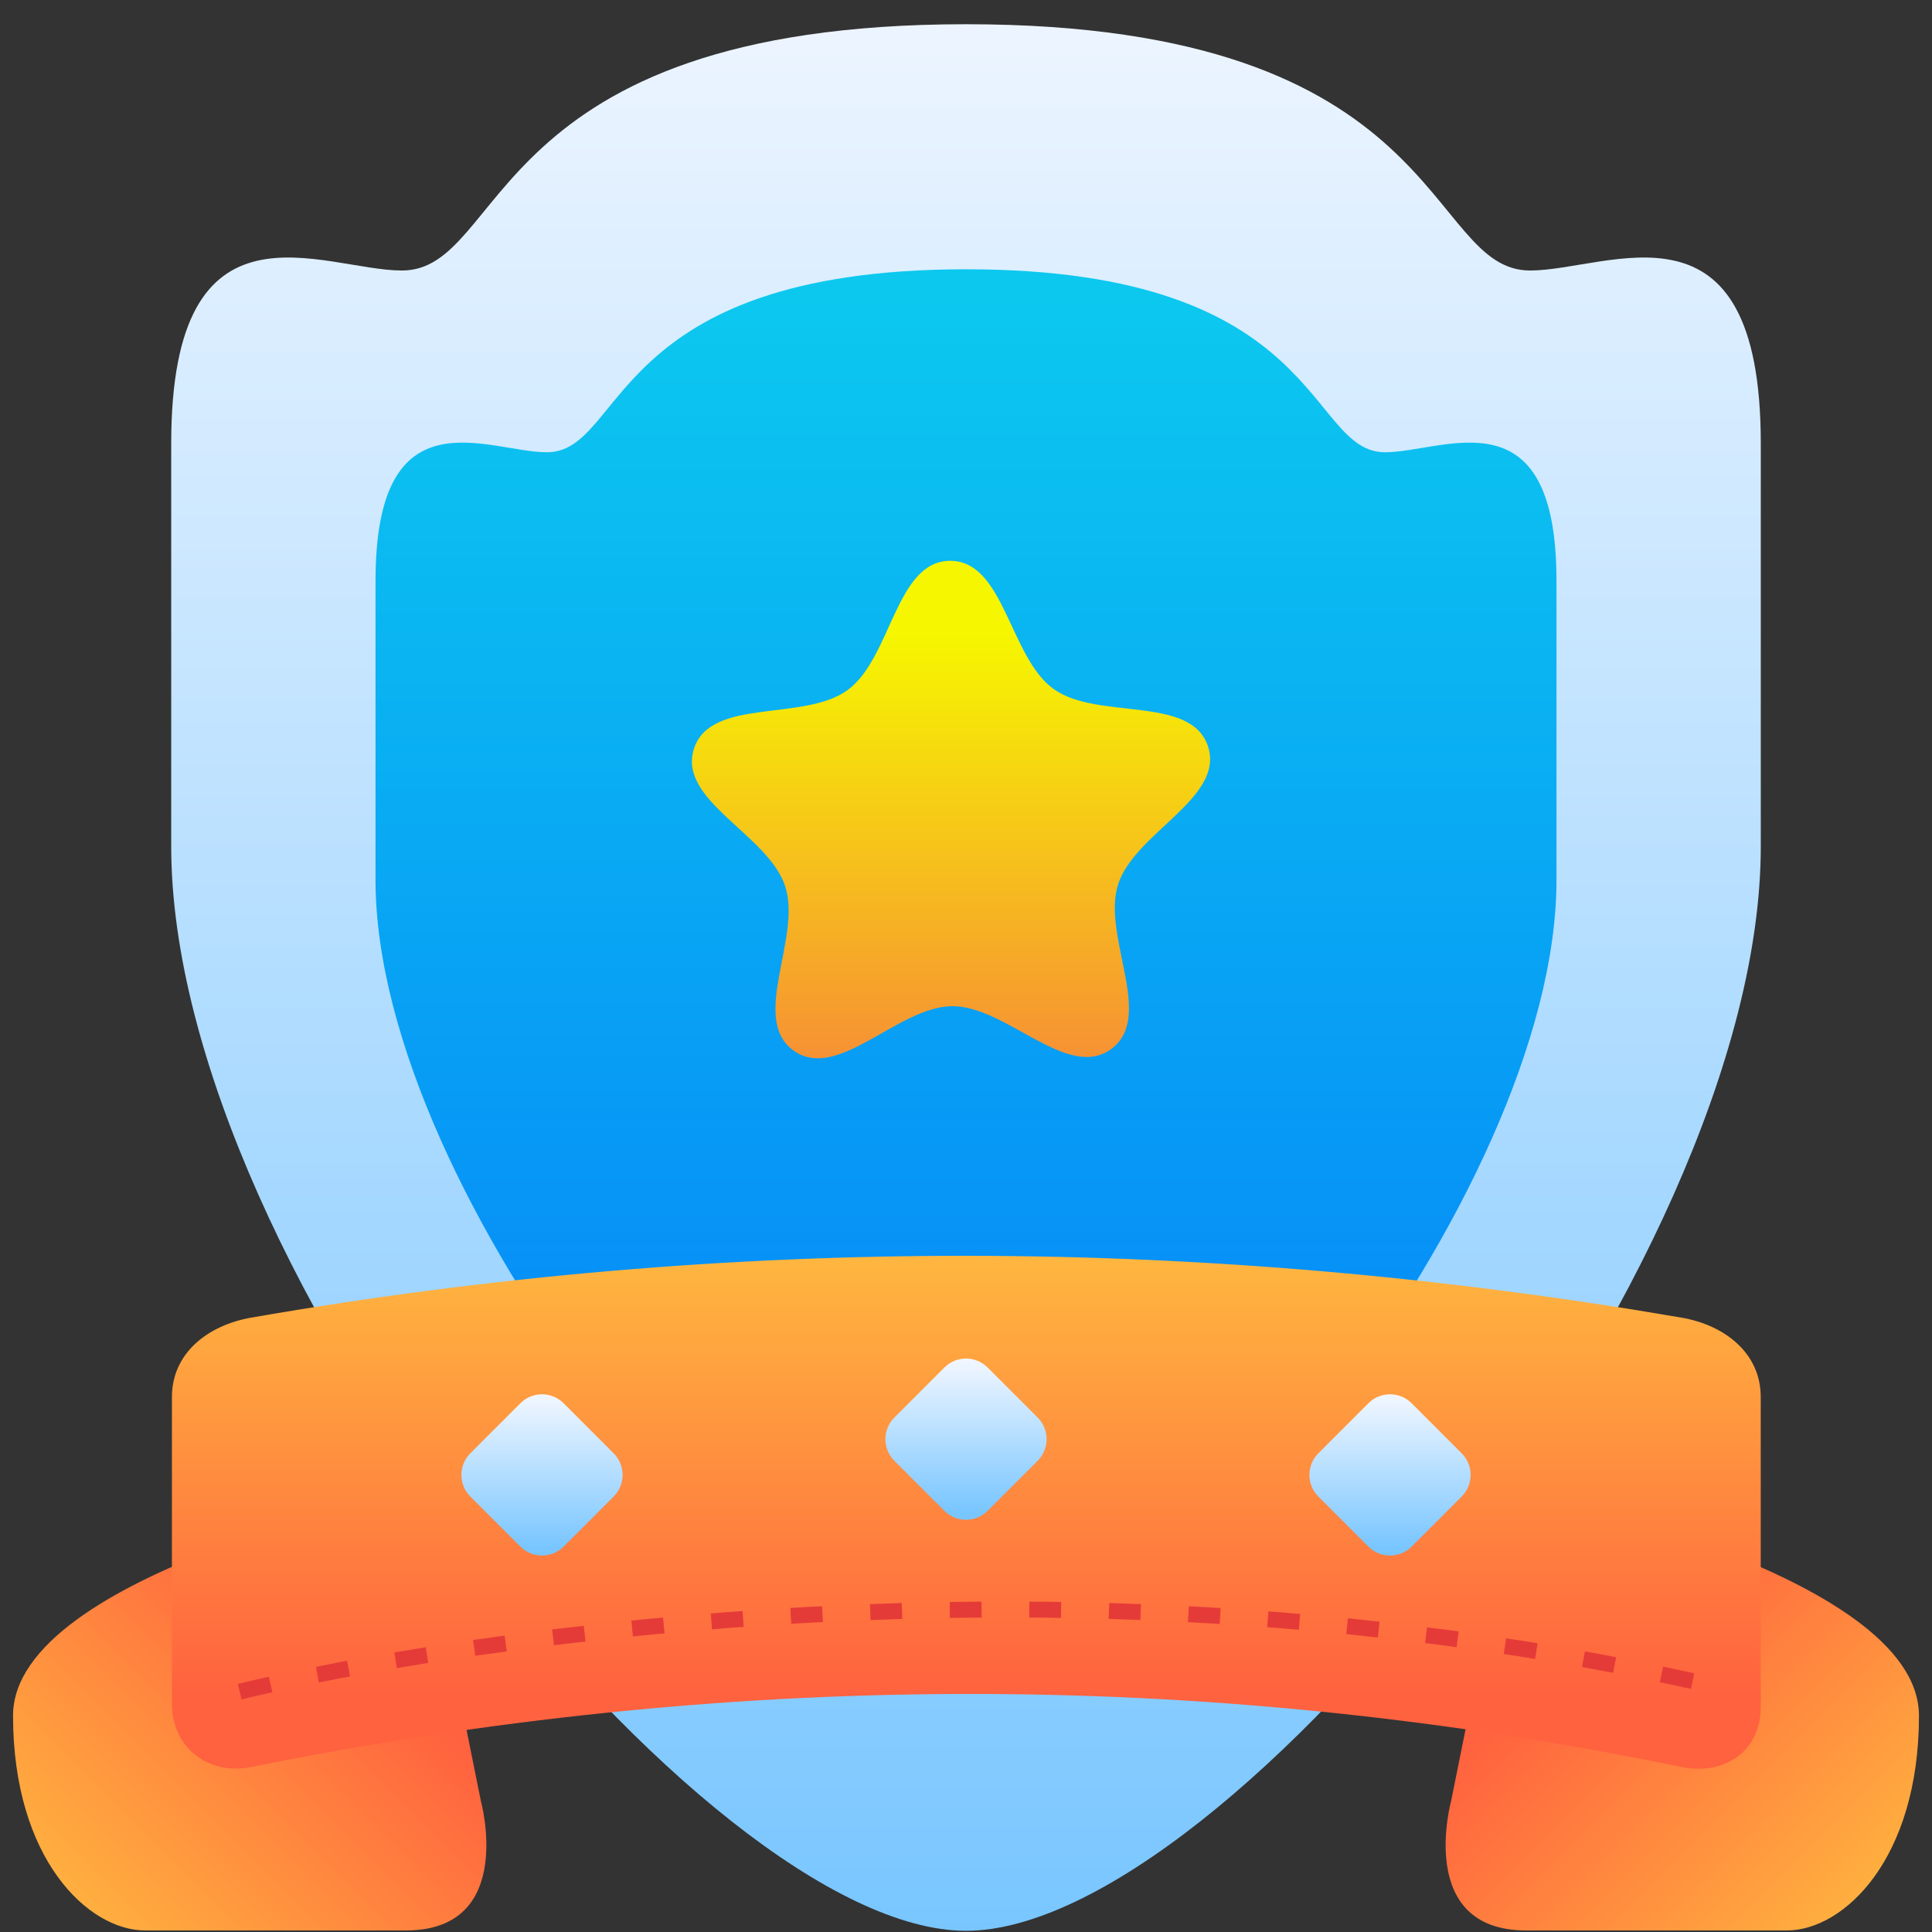 <svg width="76" height="76" viewBox="0 0 76 76" fill="none" xmlns="http://www.w3.org/2000/svg">
<rect x="0" y="0" width="76" height="76" fill="#333333" stroke="none"/>
<path d="M38 0.953C18.991 0.953 19.98 10.641 15.809 10.641C12.7 10.641 6.735 7.358 6.735 17.447V33.296C6.735 50.015 27.702 75.953 38 75.953C48.298 75.953 69.265 50.015 69.265 33.296V17.447C69.265 7.358 63.3 10.641 60.191 10.641C56.02 10.641 57.009 0.953 38 0.953Z" fill="url(#paint0_linear_995_10234)"/>
<path d="M38 10.593C23.878 10.593 24.613 17.791 21.514 17.791C19.204 17.791 14.772 15.352 14.772 22.847V34.622C14.772 47.043 30.35 66.312 38 66.312C45.651 66.312 61.228 47.043 61.228 34.622V22.847C61.228 15.352 56.796 17.791 54.486 17.791C51.387 17.791 52.122 10.593 38 10.593Z" fill="url(#paint1_linear_995_10234)"/>
<path d="M16.451 58.606L18.914 70.835C18.914 70.835 20.327 75.939 15.967 75.939H5.709C3.472 75.939 0.513 73.133 0.513 67.491C0.514 61.849 16.451 58.606 16.451 58.606Z" fill="url(#paint2_linear_995_10234)"/>
<path d="M59.549 58.606L57.086 70.835C57.086 70.835 55.673 75.939 60.033 75.939H70.291C72.528 75.939 75.487 73.133 75.487 67.491C75.486 61.849 59.549 58.606 59.549 58.606Z" fill="url(#paint3_linear_995_10234)"/>
<path d="M9.888 51.831C28.794 48.544 47.539 48.636 66.138 51.831C67.845 52.124 69.263 53.224 69.263 54.956V67.157C69.263 68.888 67.834 69.858 66.138 69.508C47.092 65.577 28.357 65.781 9.888 69.508C8.191 69.851 6.763 68.75 6.763 67.019V54.956C6.763 53.224 8.183 52.127 9.888 51.831Z" fill="url(#paint4_linear_995_10234)"/>
<path d="M43.715 41.264C41.991 42.53 39.596 39.57 37.457 39.581C35.319 39.591 32.953 42.574 31.216 41.325C29.48 40.077 31.554 36.884 30.884 34.854C30.213 32.823 26.645 31.495 27.296 29.458C27.946 27.421 31.624 28.407 33.348 27.141C35.071 25.876 35.233 22.072 37.371 22.061C39.51 22.051 39.708 25.853 41.444 27.102C43.18 28.35 46.848 27.328 47.519 29.358C48.19 31.389 44.635 32.752 43.984 34.789C43.333 36.827 45.439 39.999 43.715 41.264Z" fill="url(#paint5_linear_995_10234)"/>
<path d="M38.853 53.797L40.816 55.76C41.289 56.232 41.289 56.994 40.816 57.467L38.853 59.429C38.381 59.902 37.619 59.902 37.147 59.429L35.184 57.467C34.711 56.994 34.711 56.232 35.184 55.76L37.147 53.797C37.619 53.324 38.381 53.324 38.853 53.797Z" fill="url(#paint6_linear_995_10234)"/>
<path d="M22.174 55.203L24.137 57.166C24.61 57.639 24.61 58.4 24.137 58.873L22.174 60.836C21.701 61.309 20.94 61.309 20.467 60.836L18.504 58.873C18.031 58.4 18.031 57.639 18.504 57.166L20.467 55.203C20.94 54.73 21.701 54.73 22.174 55.203Z" fill="url(#paint7_linear_995_10234)"/>
<path d="M55.533 55.203L57.496 57.166C57.969 57.639 57.969 58.4 57.496 58.873L55.533 60.836C55.06 61.309 54.299 61.309 53.826 60.836L51.863 58.873C51.39 58.4 51.39 57.639 51.863 57.166L53.826 55.203C54.299 54.73 55.06 54.73 55.533 55.203Z" fill="url(#paint8_linear_995_10234)"/>
<path d="M38.609 63.004L38.295 63.009L37.672 63.013L37.359 63.018L37.363 63.646L37.677 63.641L38.305 63.636L38.618 63.631L38.609 63.004ZM40.491 63.004L40.487 63.631H40.8L41.225 63.636L41.423 63.641L41.737 63.646L41.746 63.018L41.437 63.013L41.23 63.009H40.805L40.491 63.004ZM35.472 63.059L35.158 63.069L34.535 63.092L34.221 63.102L34.245 63.729L34.554 63.72L35.182 63.696L35.495 63.687L35.472 63.059ZM43.633 63.059L43.61 63.682L43.923 63.696L44.546 63.715L44.86 63.729L44.884 63.102L44.57 63.092L43.942 63.069L43.633 63.059ZM32.339 63.184L32.03 63.203L31.845 63.207L31.402 63.235L31.089 63.254L31.126 63.877L31.435 63.858L31.878 63.834L32.058 63.825L32.371 63.811L32.339 63.184ZM46.766 63.188L46.729 63.811L47.043 63.83L47.56 63.858L47.666 63.863L47.979 63.882L48.016 63.259L47.707 63.24L47.596 63.23L47.075 63.203L46.766 63.188ZM29.211 63.373L28.897 63.397L28.634 63.416L28.27 63.443L27.961 63.471L28.007 64.094L28.32 64.07L28.68 64.038L28.943 64.019L29.252 64L29.211 63.373ZM49.894 63.387L49.848 64.01L50.162 64.034H50.181L50.78 64.084L51.094 64.112L51.145 63.489L50.836 63.462L50.231 63.411H50.208L49.894 63.387ZM26.083 63.632L25.774 63.659L25.617 63.673L25.146 63.719L24.837 63.752L24.897 64.375L25.211 64.342L25.677 64.296L25.829 64.282L26.143 64.254L26.083 63.632ZM53.022 63.659L52.958 64.282L53.267 64.314L53.89 64.384L54.203 64.416L54.268 63.793L53.954 63.761L53.331 63.692L53.022 63.659ZM22.964 63.955L22.655 63.991L22.032 64.061L21.718 64.097L21.792 64.72L22.101 64.683L22.724 64.61L23.033 64.577L22.964 63.955ZM56.136 64.014L56.058 64.637L56.372 64.674L56.907 64.743L56.985 64.753L57.299 64.799L57.382 64.176L57.073 64.135L56.99 64.12L56.45 64.056L56.136 64.014ZM19.85 64.342L19.541 64.384L18.922 64.471L18.609 64.513L18.696 65.136L19.005 65.09L19.628 65.007L19.937 64.96L19.85 64.342ZM59.246 64.448L59.154 65.066L59.463 65.112L59.652 65.14L60.076 65.209L60.386 65.26L60.487 64.642L60.178 64.591L59.749 64.522L59.555 64.494L59.246 64.448ZM16.749 64.799L16.44 64.85L15.822 64.951L15.513 65.002L15.61 65.62L15.919 65.569L16.537 65.468L16.846 65.417L16.749 64.799ZM62.346 64.96L62.231 65.574L62.536 65.634L63.149 65.749L63.458 65.805L63.574 65.191L63.269 65.131L62.651 65.016L62.346 64.96ZM13.654 65.329L13.345 65.389L12.731 65.51L12.426 65.57L12.542 66.183L12.851 66.123L13.464 66.003L13.774 65.948L13.654 65.329ZM65.424 65.56L65.294 66.174L65.599 66.238L66.213 66.372L66.517 66.437L66.646 65.823L66.342 65.758L65.728 65.625L65.424 65.56ZM10.576 65.957L10.272 66.026L9.986 66.091L9.658 66.169L9.354 66.243L9.501 66.852L9.806 66.778L10.129 66.7L10.41 66.64L10.715 66.57L10.576 65.957Z" fill="#E53B38"/>
<defs>
<linearGradient id="paint0_linear_995_10234" x1="37.985" y1="-4.673" x2="37.985" y2="75.952" gradientUnits="userSpaceOnUse">
<stop stop-color="#F5F8FF"/>
<stop offset="1" stop-color="#79C6FF"/>
</linearGradient>
<linearGradient id="paint1_linear_995_10234" x1="38.017" y1="11.828" x2="38.017" y2="66.317" gradientUnits="userSpaceOnUse">
<stop stop-color="#0CC8EF"/>
<stop offset="1" stop-color="#047AFA"/>
</linearGradient>
<linearGradient id="paint2_linear_995_10234" x1="14.398" y1="64.838" x2="1.669" y2="77.567" gradientUnits="userSpaceOnUse">
<stop stop-color="#FF623F"/>
<stop offset="1" stop-color="#FFBE3F"/>
</linearGradient>
<linearGradient id="paint3_linear_995_10234" x1="61.602" y1="64.838" x2="74.332" y2="77.567" gradientUnits="userSpaceOnUse">
<stop stop-color="#FF623F"/>
<stop offset="1" stop-color="#FFBE3F"/>
</linearGradient>
<linearGradient id="paint4_linear_995_10234" x1="38.781" y1="66.68" x2="38.781" y2="47.891" gradientUnits="userSpaceOnUse">
<stop stop-color="#FF623F"/>
<stop offset="1" stop-color="#FFBE3F"/>
</linearGradient>
<linearGradient id="paint5_linear_995_10234" x1="36.272" y1="24.973" x2="36.272" y2="41.689" gradientUnits="userSpaceOnUse">
<stop stop-color="#F6F600"/>
<stop offset="1" stop-color="#F69134"/>
</linearGradient>
<linearGradient id="paint6_linear_995_10234" x1="37.99" y1="53.316" x2="37.99" y2="59.468" gradientUnits="userSpaceOnUse">
<stop stop-color="#F5F8FF"/>
<stop offset="1" stop-color="#79C6FF"/>
</linearGradient>
<linearGradient id="paint7_linear_995_10234" x1="21.311" y1="54.721" x2="21.311" y2="60.873" gradientUnits="userSpaceOnUse">
<stop stop-color="#F5F8FF"/>
<stop offset="1" stop-color="#79C6FF"/>
</linearGradient>
<linearGradient id="paint8_linear_995_10234" x1="54.67" y1="54.721" x2="54.67" y2="60.873" gradientUnits="userSpaceOnUse">
<stop stop-color="#F5F8FF"/>
<stop offset="1" stop-color="#79C6FF"/>
</linearGradient>
</defs>
</svg>

